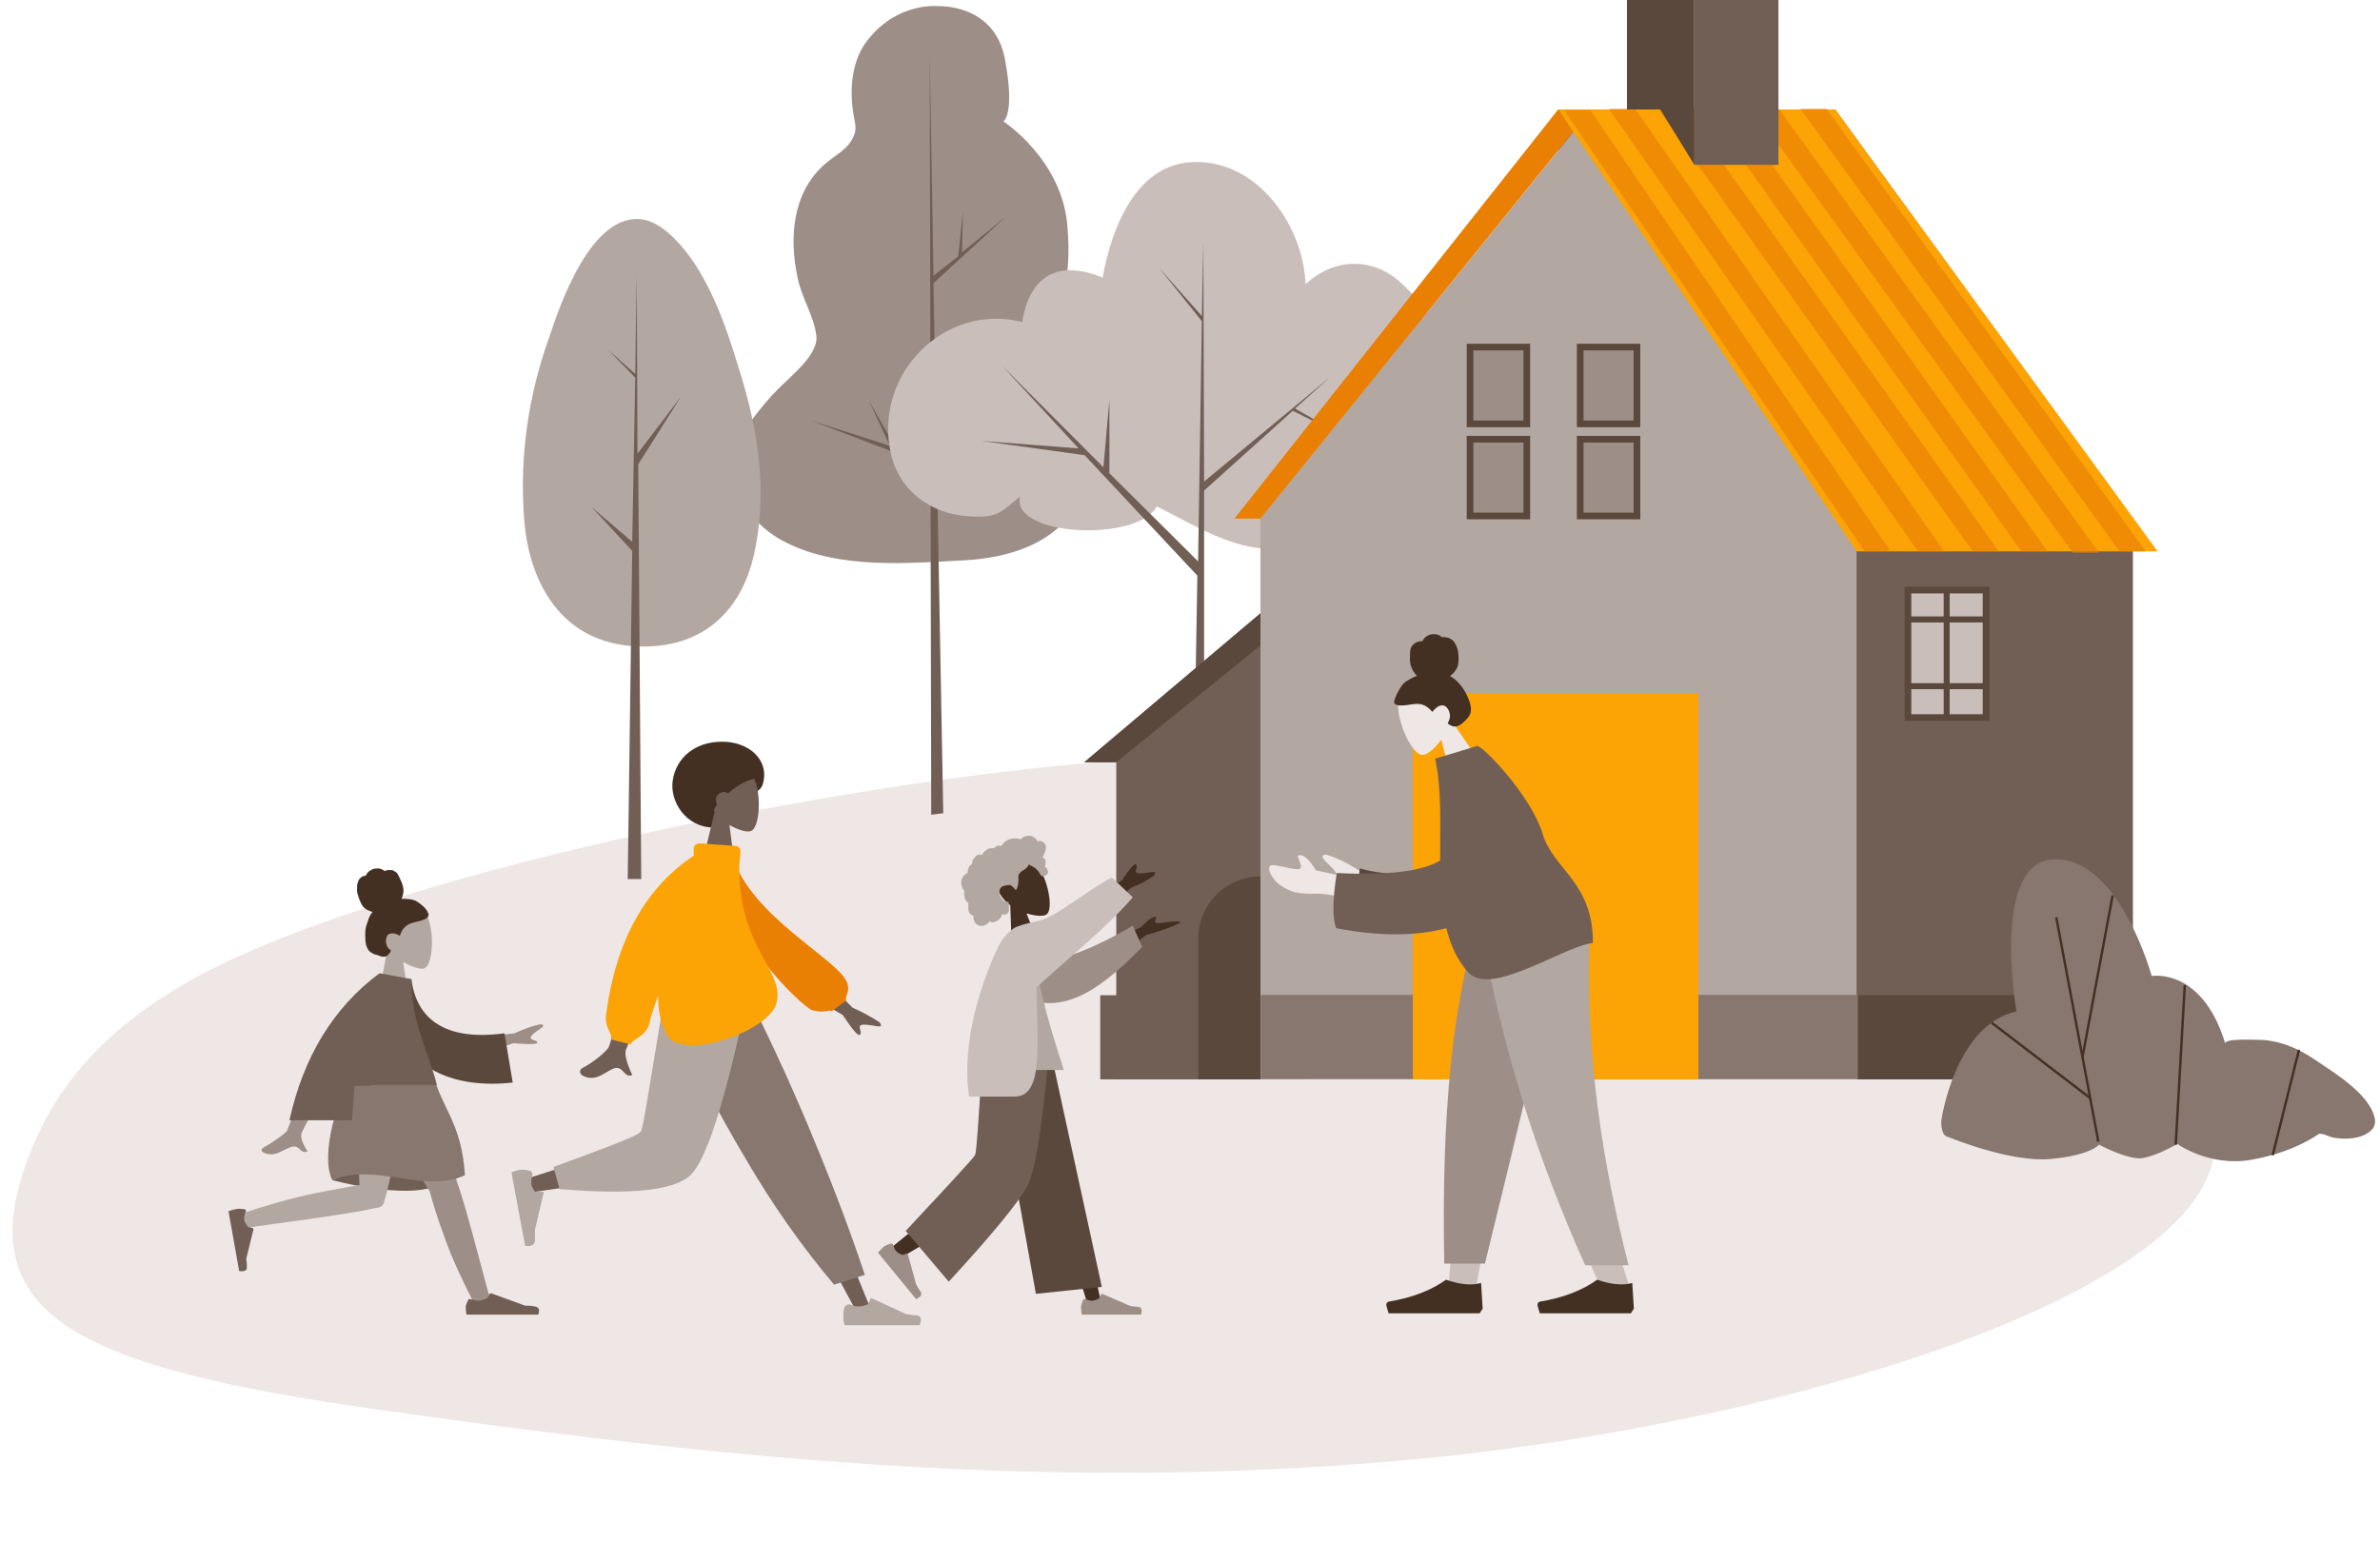 <svg width="396" height="260" viewBox="0 0 396 260" fill="none" xmlns="http://www.w3.org/2000/svg">
<path d="M33.195 162.32C15.256 172.036 8.297 182.968 4.474 193.262C0.936 203.144 -0.055 213.424 11.506 220.935C23.805 228.929 47.995 232.598 71.704 235.801C120.644 242.531 174.285 248.303 233.348 243.033C292.666 237.782 357.652 218.056 367.2 196.096C375.176 178.12 345.468 165.216 323.759 152.021C292.19 132.731 261.622 121.059 185.294 126.605C137.411 130.301 64.235 145.776 33.195 162.32Z" fill="#EEE7E5"/>
<path d="M128.438 65.798C128.563 65.673 128.813 65.423 128.938 65.297C131.189 62.792 136.315 59.159 135.815 55.776C135.44 52.644 133.314 49.387 132.689 46.13C131.314 39.615 131.814 32.224 137.066 27.463C138.566 26.085 140.692 25.083 141.692 23.329C142.817 21.45 142.192 20.573 141.942 18.568C141.317 14.434 141.817 9.673 144.568 6.416C149.569 0.277 156.071 1.029 156.071 1.029C156.071 1.029 165.449 0.528 167.199 9.799C168.95 19.069 166.949 20.197 166.949 20.197C166.949 20.197 176.577 26.461 177.577 37.36C178.578 48.259 175.702 51.892 173.701 55.275C173.701 55.275 178.078 62.291 179.703 67.177C181.454 72.062 181.829 80.08 178.453 85.091C174.577 90.854 167.199 92.859 160.572 93.235C151.07 93.736 139.691 94.738 130.939 90.353C125.687 87.847 121.436 82.46 122.061 76.572C122.686 72.564 125.562 69.056 128.438 65.798Z" fill="#9D8F88"/>
<path d="M134.815 69.933L148.069 74.192L144.568 66.675L149.069 74.568L154.821 76.447V73.064L154.696 9.172L155.321 45.879L159.447 42.622L160.197 35.355L160.072 41.995L167.575 35.857L155.321 47.132L156.946 135.328L154.946 135.579L154.821 77.575L134.815 69.933Z" fill="#715F56"/>
<path d="M107.07 36.54C108.32 36.79 109.57 37.417 110.946 38.544C118.073 44.558 121.324 55.958 123.699 63.851C126.45 73.247 127.576 82.893 125.45 92.289C123.699 100.182 118.448 107.197 107.945 107.573C93.065 108.074 87.814 96.173 87.189 86.025C86.439 75.877 87.939 65.605 91.44 55.958C92.94 51.448 98.317 35.036 107.07 36.54Z" fill="#B3A7A1"/>
<path d="M98.442 84.397L105.194 90.159L105.694 62.849L101.193 58.213L105.694 62.222L105.944 45.81L106.069 75.502L113.321 65.981L106.194 77.256L106.694 146.284H104.444L105.194 91.663L98.442 84.397Z" fill="#715F56"/>
<path d="M239.733 70.365C241.484 60.594 240.859 54.204 233.106 47.063C228.355 42.679 221.853 42.929 217.227 47.314C216.852 37.166 208.724 26.017 197.721 27.019C188.718 27.896 184.842 38.419 183.467 46.187C176.09 43.18 171.338 45.811 170.088 53.578C157.084 50.321 145.331 62.347 148.207 75.376C149.582 81.641 154.834 85.524 161.085 85.9C165.962 86.276 166.462 85.274 169.713 82.643C168.212 89.282 189.219 90.285 192.47 84.271C199.847 87.904 207.224 93.041 215.976 90.786C218.977 90.034 221.478 88.28 223.729 86.276C224.354 85.775 229.856 80.137 229.981 80.262C233.482 81.891 236.858 82.016 239.858 79.135C242.609 76.629 242.859 72.746 239.733 70.365Z" fill="#CABEBB"/>
<path d="M180.466 75.752L163.336 73.372L179.466 74.625L166.712 60.844L183.592 77.757L184.592 66.482V78.759L199.347 93.417L199.972 53.453L192.845 44.558L199.972 52.576L200.222 40.173L200.347 80.137L221.353 62.723L215.476 67.985L223.854 72.746L215.101 68.361L200.347 81.641V162.07L198.096 162.32L199.222 95.797L180.466 75.752Z" fill="#715F56"/>
<path d="M180.398 126.852H185.73V179.615H217.163V95.75L180.398 126.852Z" fill="#715F56"/>
<path d="M354.89 179.615H259.258V18.217H305.353L354.89 86.308V179.615Z" fill="#715F56"/>
<path d="M308.907 179.615H209.721V86.308L261.924 21.771L308.907 86.308V179.615Z" fill="#B3A7A1"/>
<path d="M259.258 18.217L261.813 21.883L209.721 86.308H205.389L259.258 18.217Z" fill="#EA8003"/>
<path d="M259.258 18.217H305.353L359 91.751H308.907L259.258 18.217Z" fill="#FCA306"/>
<path d="M209.721 165.619H183.064V179.615H209.721V165.619Z" fill="#715F56"/>
<path d="M209.76 179.551H309.169V165.555H209.76V179.551Z" fill="#87776F"/>
<path d="M356.779 165.619H309.129V179.615H356.779V165.619Z" fill="#5A483C"/>
<path d="M330.344 98.194H317.46V119.41H330.344V98.194Z" fill="#CABEBB"/>
<path d="M329.9 98.749V118.854H318.015V98.749H329.9ZM331.01 97.638H316.904V119.965H331.01V97.638Z" fill="#5A483C"/>
<path d="M209.721 179.615H199.391V156.177C199.391 150.401 204.056 145.847 209.721 145.847V179.615Z" fill="#5A483C"/>
<path d="M395.151 186.224C394.401 182.089 388.274 178.456 385.148 176.327C382.522 174.573 379.772 173.32 376.646 173.069C376.021 173.069 369.894 172.694 370.269 173.696C366.393 160.917 358.015 162.421 358.015 162.421C358.015 162.421 352.639 142.752 341.886 143.002C331.132 143.128 335.509 168.309 335.509 168.309C325.256 170.564 323.005 186.474 323.005 186.474C323.005 186.474 322.88 188.729 323.88 189.105C324.881 189.481 334.633 193.49 341.26 192.863C347.887 192.237 349.263 190.483 349.263 190.483C349.263 190.483 353.889 192.989 356.39 192.738C358.891 192.362 362.267 190.358 362.267 190.358C362.267 190.358 367.643 194.242 374.645 192.989C381.772 191.736 385.773 188.729 385.773 188.729C386.149 188.479 387.524 189.105 387.899 189.23C389.9 189.731 393.151 189.606 394.651 187.978C395.026 187.602 395.276 186.975 395.151 186.224Z" fill="#87776F"/>
<path d="M342.136 152.649L349.138 189.982" stroke="#443023" stroke-width="0.402" stroke-miterlimit="10"/>
<path d="M351.513 149.016L346.512 175.826" stroke="#443023" stroke-width="0.402" stroke-miterlimit="10"/>
<path d="M331.382 170.188L347.762 182.716" stroke="#443023" stroke-width="0.402" stroke-miterlimit="10"/>
<path d="M363.517 163.924L362.016 190.483" stroke="#443023" stroke-width="0.402" stroke-miterlimit="10"/>
<path d="M382.522 174.698L378.146 192.237" stroke="#443023" stroke-width="0.402" stroke-miterlimit="10"/>
<path d="M254.149 57.761H244.708V70.535H254.149V57.761Z" fill="#9D8F88"/>
<path d="M253.483 58.316V69.98H245.152V58.316H253.483ZM254.593 57.206H244.042V71.09H254.593V57.206Z" fill="#5A483C"/>
<path d="M272.476 57.761H263.035V70.535H272.476V57.761Z" fill="#9D8F88"/>
<path d="M271.809 58.316V69.98H263.479V58.316H271.809ZM272.92 57.206H262.368V71.09H272.92V57.206Z" fill="#5A483C"/>
<path d="M254.149 73.09H244.708V85.864H254.149V73.09Z" fill="#9D8F88"/>
<path d="M253.483 73.645V85.308H245.152V73.645H253.483ZM254.593 72.534H244.042V86.419H254.593V72.534Z" fill="#5A483C"/>
<path d="M282.594 115.336H235.076V179.631H282.594V115.336Z" fill="#FCA306"/>
<path d="M272.476 73.09H263.035V85.864H272.476V73.09Z" fill="#9D8F88"/>
<path d="M271.809 73.645V85.308H263.479V73.645H271.809ZM272.92 72.534H262.368V86.419H272.92V72.534Z" fill="#5A483C"/>
<path d="M180.398 126.852L209.721 102.082V107.413L185.73 126.852H180.398Z" fill="#5A483C"/>
<path d="M323.902 98.416V119.299" stroke="#5A483C" stroke-miterlimit="10"/>
<path d="M317.682 103.081H330.566" stroke="#5A483C" stroke-miterlimit="10"/>
<path d="M317.682 114.189H330.344" stroke="#5A483C" stroke-miterlimit="10"/>
<g opacity="0.82">
<path opacity="0.82" d="M260.258 18.328L310.24 91.751H314.572L264.59 18.328H260.258Z" fill="#EA8003"/>
<path opacity="0.82" d="M276.03 18.328L328.233 91.751H332.565L280.362 18.328H276.03Z" fill="#EA8003"/>
<path opacity="0.82" d="M291.802 18.328L344.894 91.973H349.226L296.134 18.328H291.802Z" fill="#EA8003"/>
<path opacity="0.82" d="M284.027 18.328L336.342 91.751H340.673L288.359 18.328H284.027Z" fill="#EA8003"/>
<path opacity="0.82" d="M267.7 18.106L319.126 91.751H323.457L272.031 18.106H267.7Z" fill="#EA8003"/>
<path opacity="0.82" d="M299.577 18.106L352.669 91.751H357.001L303.909 18.106H299.577Z" fill="#EA8003"/>
</g>
<path d="M295.912 0H281.917V27.436H295.912V0Z" fill="#715F56"/>
<path d="M281.917 27.436V0H270.699V18.217H276.252L281.917 27.436Z" fill="#5A483C"/>
<path d="M241.503 119.92C242.022 118.322 242.104 116.596 241.316 114.999C239.053 110.448 232.952 114.172 232.658 117.062C232.365 119.951 234.996 125.888 236.81 125.626C237.539 125.53 238.747 124.544 239.818 123.102L241.524 129.78L246.78 127.61L241.503 119.92Z" fill="#EEE7E5"/>
<path d="M233.672 113.619C234.304 113.101 235.306 112.611 235.762 112.474C235.277 111.982 234.887 111.348 234.713 110.677C234.538 110.006 234.584 109.372 234.611 108.694C234.612 108.386 234.657 108.06 234.773 107.781C234.889 107.503 235.097 107.263 235.355 107.08C235.612 106.896 235.897 106.779 236.209 106.727C236.349 106.695 236.486 106.715 236.604 106.692C236.745 106.659 236.761 106.576 236.835 106.443C236.972 106.155 237.264 105.932 237.518 105.802C237.807 105.631 238.153 105.539 238.483 105.531C238.813 105.523 239.161 105.559 239.458 105.719C239.59 105.792 239.723 105.865 239.843 105.969C239.883 106.004 239.901 106.048 239.976 106.043C240.029 106.047 240.095 106.019 240.147 106.023C240.723 105.991 241.293 106.191 241.742 106.595C241.991 106.826 242.265 107.302 242.478 107.881C242.691 108.459 242.793 110.134 242.537 110.88C242.298 111.543 241.812 112.103 241.262 112.509C241.846 112.806 242.366 113.258 242.807 113.768C243.288 114.313 243.691 114.915 244.015 115.576C244.321 116.193 244.601 116.872 244.71 117.57C244.823 118.216 244.715 118.824 244.329 119.317C244.165 119.539 243.947 119.757 243.751 119.966C243.547 120.153 243.342 120.34 243.106 120.514C242.67 120.822 242.091 121.036 241.556 120.795C241.371 120.718 241.145 120.606 240.985 120.467C240.914 120.419 240.874 120.385 240.9 120.323C240.917 120.239 240.977 120.137 241.025 120.066C241.261 119.584 241.33 119.069 241.166 118.547C241.024 118.016 240.59 117.4 240.018 117.38C239.287 117.349 238.744 117.958 238.314 118.468C237.739 117.758 236.972 117.203 236.051 117.147C235.047 117.075 234.088 117.42 233.08 117.4C232.825 117.403 232.561 117.384 232.304 117.259C232.202 117.199 232.079 117.147 232.011 117.047C231.913 116.933 231.947 116.766 231.998 116.642C232.161 115.857 233.061 114.127 233.672 113.619Z" fill="#443023"/>
<path d="M260.079 154.623L250.284 188.395L245.682 213.764H241.052L245.682 154.623H260.079Z" fill="#CABEBB"/>
<path d="M264.494 154.623C263.799 172.178 264.093 181.731 264.227 183.337C264.387 184.943 265.244 195.62 271.158 214.299H266.341C258.5 196.369 255.77 185.692 254.861 183.337C253.951 180.982 251.301 171.402 247.421 154.623H264.494Z" fill="#CABEBB"/>
<path d="M260.293 154.623C257.751 166.237 253.335 184.809 247.073 210.285H240.303C239.794 184.14 241.935 166.906 245.601 154.623H260.293Z" fill="#9D8F88"/>
<path d="M264.521 154.623C263.852 172.178 265.591 189.465 270.97 210.552H263.745C255.877 192.89 250.258 175.683 246.404 154.623H264.521Z" fill="#B3A7A1"/>
<path d="M271.853 217.778L271.586 213.496C270.034 213.951 268.08 213.764 265.752 212.961C263.237 214.754 260.079 215.958 256.252 216.6C255.958 216.654 255.77 216.921 255.824 217.216C255.824 217.243 255.824 217.243 255.824 217.269L256.198 218.554H265.752H271.345L271.853 217.778Z" fill="#443023"/>
<path d="M246.698 217.778L246.431 213.496C244.879 213.951 242.925 213.764 240.597 212.961C238.082 214.754 234.924 215.958 231.097 216.6C230.803 216.654 230.615 216.921 230.669 217.216C230.669 217.243 230.669 217.243 230.669 217.269L231.044 218.554H240.597H246.19L246.698 217.778Z" fill="#443023"/>
<path d="M234.263 151.565L226.173 147.658C222.541 147.749 220.835 147.526 220.972 147.017C221.204 146.249 222.276 146.51 222.509 146.027C222.748 145.521 221.648 144.395 220.577 143.355C219.506 142.316 220.286 142.213 220.772 142.24C222.472 142.773 224.306 143.68 226.273 144.959L236.442 147.113L234.263 151.565Z" fill="#EEE7E5"/>
<path d="M224.35 149.714C222.331 149.017 220.548 148.695 219.009 148.724C216.058 148.79 214.779 148.525 212.94 147.253C211.96 146.55 210.79 144.912 211.29 144.112C211.615 143.576 214.886 144.738 216.055 144.636C217.225 144.534 215.427 142.235 216.1 142.337C216.858 142.125 217.805 142.95 218.959 144.843L223.425 145.806L224.35 149.714Z" fill="#EEE7E5"/>
<path d="M238.216 150.859C234.564 152.087 229.591 150.885 225.703 148.83L226.262 144.515C231.456 145.959 235.711 145.386 238.779 144.495C241.51 145.927 241.09 149.916 238.216 150.859Z" fill="#5A483C"/>
<path d="M238.788 126.248L245.763 124.146C246.527 123.909 254.736 132.313 256.682 138.804C258.474 144.71 265.098 146.822 265.037 156.93C260.212 157.402 248.068 166.011 244.289 161.806C242.451 159.755 241.331 157.249 240.655 154.446C235.999 155.742 229.908 155.901 222.324 154.466C221.67 152.837 221.71 149.785 222.424 145.278C230.877 145.7 236.617 145.006 239.615 143.213C239.605 137.344 239.901 131.297 238.788 126.248Z" fill="#715F56"/>
<path d="M113.589 167.278L129.769 194.609L142.057 217.452H144.72L124.239 167.278H113.589Z" fill="#715F56"/>
<path d="M140.526 217.461C140.321 218.073 140.321 218.685 140.321 218.889C140.321 219.296 140.321 219.908 140.526 220.52C140.936 220.52 145.032 220.52 153.019 220.52C153.429 219.5 153.224 218.889 152.405 218.889C151.791 218.889 151.176 218.685 150.767 218.685L145.032 216.033C144.827 216.033 144.827 216.033 144.827 216.237L144.418 217.053C143.803 217.257 143.189 217.461 142.779 217.461C142.369 217.461 141.96 217.257 141.345 217.053C140.936 217.053 140.731 217.257 140.526 217.461Z" fill="#B3A7A1"/>
<path d="M138.78 213.781L143.9 212.149C141.647 205.419 138.985 198.28 135.708 190.326C132.431 182.371 128.949 174.621 125.263 167.278H110.926C115.022 176.66 119.528 185.227 124.034 192.773C128.54 200.524 133.455 207.458 138.78 213.781Z" fill="#87776F"/>
<path d="M112.36 167.278C110.721 176.864 107.854 189.102 107.649 189.51C107.444 189.714 100.686 191.957 87.373 196.24L87.988 198.484C103.758 196.24 112.155 194.405 112.974 193.181C114.203 191.345 120.552 176.456 123.01 167.278H112.36Z" fill="#715F56"/>
<path d="M92.084 194.201L93.108 197.872C104.987 198.892 112.155 198.076 114.818 195.629C117.48 193.181 120.552 183.595 124.034 167.278H110.312C108.059 180.739 107.035 187.674 106.625 188.286C106.42 188.898 101.505 190.734 92.084 194.201Z" fill="#B3A7A1"/>
<path d="M88.193 194.857C87.578 194.653 86.964 194.653 86.759 194.653C86.349 194.653 85.735 194.857 85.121 195.061C85.121 195.469 85.94 199.548 87.374 207.299C88.397 207.503 89.012 207.095 89.012 206.483C89.012 205.871 89.012 205.259 89.012 204.647L90.446 198.528C90.446 198.324 90.446 198.324 90.241 198.324H89.012C88.602 197.712 88.397 197.305 88.397 196.897C88.397 196.489 88.397 196.081 88.602 195.469C88.602 195.265 88.397 194.857 88.193 194.857Z" fill="#B3A7A1"/>
<path d="M118.709 137.704C121.167 137.704 122.191 134.644 123.624 133.013C124.648 131.789 126.287 132.197 126.901 130.565C128.13 126.486 124.648 123.427 120.143 123.427C115.637 123.427 112.565 126.078 111.95 129.749C111.336 133.421 114.203 137.704 118.709 137.704Z" fill="#443023"/>
<path d="M118.914 135.052C117.89 133.829 117.275 132.401 117.275 130.769C117.685 126.078 124.239 127.098 125.467 129.546C126.696 131.993 126.492 137.908 124.853 138.316C124.239 138.52 122.805 138.112 121.371 137.296L122.191 143.619H116.866L118.914 135.052Z" fill="#715F56"/>
<path d="M121.167 131.993C120.962 131.993 120.757 131.789 120.552 131.789C119.733 131.789 119.119 132.401 119.119 133.013C119.119 133.217 119.119 133.625 119.323 133.829C118.914 134.441 118.709 134.849 118.709 135.46C117.685 135.46 113.794 131.381 117.685 127.506C121.576 123.631 127.516 129.138 125.877 129.546C124.853 129.546 122.805 130.565 121.167 131.993Z" fill="#443023"/>
<path d="M135.708 161.567L141.852 167.686C143.695 168.502 145.129 169.318 146.358 170.134C146.563 170.542 146.972 170.949 145.743 170.745C144.515 170.542 143.286 170.338 143.081 170.745C142.876 171.153 143.49 171.765 143.081 172.173C142.876 172.581 141.852 171.357 140.214 168.91L133.66 165.035L135.708 161.567ZM105.192 156.06H110.107C106.42 167.89 104.577 174.009 104.167 174.621C103.758 175.844 104.782 177.884 105.192 178.904C103.758 179.516 103.758 177.068 101.915 177.884C100.276 178.7 98.843 180.128 96.794 178.904C96.59 178.7 96.18 178.088 96.999 177.68C98.638 176.864 101.095 174.825 101.3 174.213C101.71 173.397 103.143 167.278 105.192 156.06Z" fill="#715F56"/>
<path d="M119.938 142.599L121.781 142.191C124.853 152.797 140.214 159.936 141.033 163.811C141.442 165.239 140.418 166.055 140.828 166.462L138.37 168.298C137.961 167.89 137.142 168.706 135.093 168.094C133.455 167.482 119.938 155.041 119.938 142.599Z" fill="#EA8003"/>
<path d="M123.01 144.026C122.805 157.896 130.792 161.567 129.154 167.074C127.72 171.765 113.384 176.66 110.926 172.173C109.902 170.337 109.492 168.094 109.492 165.646C108.878 167.482 108.264 169.113 108.059 170.337C107.444 172.581 104.987 172.989 104.987 173.805L101.71 172.989C101.915 171.765 100.481 171.153 100.891 168.502C102.529 156.468 107.444 147.698 115.432 142.395V141.171C115.432 140.763 115.841 140.355 116.456 140.355L122.395 140.763C122.805 140.763 123.215 141.171 123.215 141.783L123.01 144.026Z" fill="#FCA306"/>
<path d="M55.286 196.387C60.084 197.616 64.197 198.162 67.624 198.162C71.052 198.162 74.342 197.206 77.221 195.295C72.56 194.067 68.721 193.384 65.705 193.384C62.689 193.384 59.262 194.476 55.286 196.387Z" fill="#715F56"/>
<path d="M71.463 198.162L71.326 198.025C70.64 196.524 59.673 180.826 58.576 177.96H70.915C71.737 180.144 75.439 193.794 75.987 196.524C77.632 200.892 81.059 214.815 81.471 215.77C81.882 216.726 79.414 217.818 78.729 216.589C77.632 214.542 75.027 209.082 73.931 205.806C72.697 202.53 71.874 199.663 71.463 198.162Z" fill="#9D8F88"/>
<path d="M62.415 201.028C58.165 202.12 42.4 204.031 41.303 204.304C40.206 204.577 39.246 202.393 40.617 201.847C42.811 201.028 48.843 199.254 52.407 198.571C55.286 198.025 58.028 197.479 59.81 197.206C59.673 192.292 58.988 180.417 59.399 177.823H68.721C68.31 180.28 64.608 198.162 63.923 199.936C63.786 200.755 63.1 201.028 62.415 201.028Z" fill="#B3A7A1"/>
<path d="M40.744 201.23C40.181 201.19 39.753 201.126 39.483 201.173C39.213 201.221 38.674 201.315 38.024 201.567C38.096 201.971 38.668 205.198 39.79 211.517C40.647 211.645 41.162 211.416 41.067 210.878C41.106 210.316 41.011 209.779 40.963 209.51L42.174 204.584C42.15 204.449 42.15 204.449 41.991 204.339L41.269 204.188C40.904 203.697 40.698 203.317 40.65 203.048C40.602 202.78 40.666 202.353 40.729 201.926C41.085 201.586 40.903 201.341 40.744 201.23Z" fill="#715F56"/>
<path d="M77.906 216.316C77.632 216.862 77.495 217.272 77.495 217.408C77.495 217.681 77.495 218.227 77.632 218.774C78.043 218.774 82.019 218.774 89.559 218.774C89.833 217.954 89.696 217.545 89.011 217.408C88.325 217.272 87.777 217.272 87.366 217.272L81.745 215.224C81.608 215.224 81.471 215.224 81.471 215.361L81.059 216.043C80.374 216.316 79.963 216.453 79.552 216.453C79.277 216.453 78.866 216.316 78.181 216.18C78.181 216.043 78.043 216.18 77.906 216.316Z" fill="#715F56"/>
<path d="M59.262 178.506C63.786 177.277 68.036 177.277 72.011 178.506C73.382 184.375 76.809 186.696 77.358 195.568C70.64 198.708 62.278 193.384 55.286 196.387C53.23 192.292 56.109 182.055 59.262 178.506Z" fill="#87776F"/>
<path d="M64.471 158.031C63.512 156.802 62.826 155.301 62.963 153.663C63.238 149.022 69.818 149.977 71.052 152.434C72.286 154.755 72.148 160.761 70.503 161.17C69.818 161.307 68.447 160.897 67.076 160.078L68.036 166.357H62.826L64.471 158.031Z" fill="#B3A7A1"/>
<path d="M68.996 149.841C68.31 149.568 67.213 149.568 66.802 149.568C67.076 149.022 67.213 148.339 67.076 147.657C66.939 146.974 66.665 146.428 66.391 145.882C66.254 145.609 66.117 145.336 65.979 145.2C65.705 145.063 65.568 144.927 65.294 144.79C65.02 144.79 64.746 144.79 64.471 144.79C64.334 144.79 64.197 144.927 64.06 144.927C63.923 144.927 63.923 144.927 63.786 144.79C63.512 144.654 63.238 144.517 62.963 144.517C62.689 144.517 62.278 144.517 62.004 144.654C61.73 144.79 61.455 144.927 61.181 145.2C61.044 145.336 61.044 145.473 60.907 145.609C60.907 145.609 60.907 145.746 60.77 145.746H60.633C60.084 145.882 59.673 146.292 59.536 146.838C59.399 147.111 59.399 147.657 59.399 148.203C59.399 148.749 59.947 150.25 60.359 150.796C60.77 151.342 61.455 151.615 62.004 151.752C61.593 152.161 61.318 152.844 61.181 153.39C60.907 154.072 60.77 154.618 60.77 155.301C60.77 155.983 60.77 156.666 60.907 157.212C61.044 157.758 61.318 158.304 61.867 158.577C62.141 158.713 62.278 158.85 62.552 158.85C62.826 158.986 63.1 158.986 63.238 159.123C63.786 159.259 64.334 159.259 64.609 158.85C64.746 158.713 64.883 158.577 65.02 158.304V158.167C65.02 158.031 64.883 158.031 64.883 158.031C64.471 157.758 64.334 157.348 64.197 156.802C64.197 156.256 64.334 155.574 64.746 155.437C65.431 155.164 65.979 155.437 66.528 155.71C66.802 154.891 67.213 154.209 68.036 153.799C68.858 153.39 69.818 153.39 70.641 152.98C70.915 152.844 71.052 152.844 71.189 152.571C71.189 152.434 71.326 152.434 71.326 152.298C71.326 152.161 71.326 152.025 71.189 151.888C71.052 151.206 69.681 150.114 68.996 149.841Z" fill="#443023"/>
<path d="M77.769 172.909L85.583 171.954C87.091 171.271 88.599 170.725 89.833 170.452C90.245 170.452 90.793 170.589 89.97 171.135C89.148 171.681 88.188 172.363 88.325 172.773C88.462 173.182 89.285 173.046 89.422 173.455C89.559 173.728 88.188 173.865 85.446 173.592L79.14 175.776L77.769 172.909ZM53.23 174.411H57.617C52.819 183.42 50.351 188.061 50.214 188.47C49.803 189.426 50.762 190.927 51.173 191.61C49.803 192.156 49.94 190.245 48.294 190.927C46.786 191.473 45.553 192.702 43.77 191.746C43.496 191.61 43.359 191.2 43.907 190.927C45.416 190.108 47.472 188.607 47.746 188.197C48.02 187.515 49.803 182.874 53.23 174.411Z" fill="#9D8F88"/>
<path d="M65.02 162.808L68.447 162.945C69.269 169.36 73.793 173.319 83.938 171.954L85.309 180.144C75.85 181.236 67.487 177.96 65.705 169.36C65.294 167.176 65.02 164.856 65.02 162.808Z" fill="#5A483C"/>
<path d="M63.374 161.989L68.447 162.945C68.447 170.316 71.326 175.093 72.697 180.553H58.988C58.85 182.464 58.713 184.375 58.576 186.423H48.157C50.488 175.912 55.423 167.722 63.1 161.989H63.374Z" fill="#715F56"/>
<path d="M61.044 170.042C60.633 174.683 60.907 178.233 61.729 180.69H58.85C59.262 176.868 59.947 173.318 61.044 170.042Z" fill="#715F56"/>
<path d="M181.947 157.677C182.957 156.917 184.471 156.512 185.608 156.031C186.819 155.474 188.132 155.019 189.344 154.538C190.228 154.208 190.783 153.12 191.642 152.765C191.97 152.639 192.525 152.284 192.323 152.841C192.197 153.449 191.995 153.449 192.525 153.601C193.081 153.727 195.58 153.12 196.338 153.398C196.817 153.525 193.762 154.816 190.708 155.576L186.769 158.715C185.279 158.361 183.462 158.234 181.947 157.677Z" fill="#443023"/>
<path d="M168.515 160.943C175.231 160.538 181.366 158.209 188.486 154.057L190.051 157.601C184.421 163.247 179.321 167.475 173.413 166.867C171.923 166.741 169.601 163.804 167.303 163.12L168.515 160.943Z" fill="#9D8F88"/>
<path d="M166.58 176.614L175.257 198.641L181.05 217.33H183.329L174.458 176.638H166.58V176.614Z" fill="#443023"/>
<path d="M164.878 176.614C164.805 184.322 163.447 194.801 163.253 195.239C163.132 195.555 158.161 199.616 148.388 207.542L149.964 209.244C161.507 202.509 167.521 198.716 168.03 197.792C168.806 196.43 171.425 184.054 173.511 176.663H164.902V176.614H164.878Z" fill="#443023"/>
<path d="M148.134 206.955C147.608 207.151 147.226 207.298 147.034 207.47C146.795 207.69 146.484 208.034 146.078 208.45C146.317 208.745 148.445 211.319 152.414 216.175C153.227 215.831 153.49 215.439 153.155 214.924C152.821 214.434 152.582 214.041 152.438 213.747L151.075 208.794C151.075 208.696 150.956 208.647 150.86 208.622L150.119 208.843C149.593 208.598 149.234 208.401 149.043 208.132C148.875 207.935 148.732 207.543 148.588 207.053C148.517 207.028 148.302 206.881 148.134 206.955Z" fill="#9D8F88"/>
<path d="M180.175 216.391C179.983 216.895 179.864 217.261 179.864 217.49C179.864 217.788 179.935 218.224 179.983 218.774C180.366 218.774 183.645 218.774 189.843 218.774C190.107 217.972 189.963 217.536 189.389 217.49C188.814 217.422 188.36 217.376 188.024 217.307L183.453 215.337C183.382 215.268 183.262 215.337 183.19 215.406L182.879 216.093C182.352 216.345 181.97 216.459 181.658 216.459C181.395 216.459 181.012 216.345 180.558 216.162C180.438 216.139 180.246 216.207 180.175 216.391Z" fill="#9D8F88"/>
<path d="M172.363 215.308L183.329 214.15L175.226 176.903H165.425L172.363 215.308Z" fill="#5A483C"/>
<path d="M150.698 204.831L157.857 213.287C165.404 205.097 169.757 199.709 170.991 197.245C172.224 194.781 173.337 187.944 174.377 176.903H163.372C162.84 186.639 162.453 191.712 162.259 192.171C162.09 192.606 158.172 196.834 150.698 204.831Z" fill="#715F56"/>
<path d="M162.809 178.058H176.998C173.817 168.26 172.176 161.5 172.1 157.829C172.1 157.626 171.772 157.272 171.62 157.348C170.535 157.677 169.323 157.55 168.01 157.019C164.627 162.386 163.491 169.07 162.809 178.058Z" fill="#B3A7A1"/>
<path d="M168.096 150.645C166.936 149.801 166.073 148.593 165.776 147.16C165.048 142.86 170.928 142.241 172.6 144.124C174.273 146.007 175.433 151.46 174.057 152.218C173.544 152.528 172.25 152.443 170.793 151.994L172.978 157.502L168.392 158.71L168.096 150.645Z" fill="#443023"/>
<path d="M173.898 140.482C173.673 140.167 173.364 139.938 172.998 139.938C172.913 139.938 172.857 139.938 172.688 140.023H172.604V139.938C172.604 139.852 172.519 139.852 172.519 139.794C172.379 139.651 172.21 139.479 172.069 139.336C171.703 139.107 171.309 139.021 170.859 139.107C170.634 139.107 170.408 139.25 170.24 139.336C170.155 139.422 170.014 139.479 169.93 139.565C169.93 139.565 169.846 139.708 169.789 139.708L169.649 139.622C169.283 139.479 168.804 139.479 168.354 139.537C167.904 139.68 167.453 139.766 167.059 140.224C166.975 140.31 166.919 140.367 166.834 140.453C166.834 140.539 166.75 140.539 166.75 140.596C166.75 140.596 166.75 140.682 166.665 140.682C166.665 140.768 166.665 140.768 166.581 140.768C166.356 140.682 166.13 140.682 165.905 140.768C165.765 140.854 165.68 140.911 165.539 140.997L165.399 141.14C165.314 141.14 165.258 141.14 165.174 141.14C164.864 141.14 164.639 141.14 164.414 141.283C164.188 141.369 163.963 141.598 163.738 141.742C163.654 141.828 163.597 141.971 163.513 142.057C163.513 142.143 163.429 142.143 163.429 142.2L163.344 142.286C163.344 142.286 163.035 142.2 162.978 142.2C162.838 142.2 162.669 142.286 162.528 142.343C162.303 142.486 162.078 142.801 161.909 143.03C161.824 143.174 161.768 143.345 161.768 143.489C161.768 143.574 161.768 143.632 161.684 143.718V143.804C161.684 143.889 161.684 143.889 161.599 143.889C161.374 144.033 161.233 144.205 161.149 144.434C161.064 144.663 161.008 144.892 161.008 145.207V145.293H160.924C160.839 145.293 160.783 145.379 160.783 145.379C160.699 145.465 160.558 145.522 160.473 145.608C160.164 145.923 159.939 146.295 159.939 146.753C159.939 147.211 160.023 147.67 160.304 148.071C160.389 148.156 160.389 148.214 160.445 148.214C160.445 148.214 160.53 148.214 160.445 148.3C160.445 148.386 160.445 148.386 160.445 148.443C160.445 148.586 160.361 148.758 160.445 148.901C160.445 149.13 160.53 149.445 160.586 149.674C160.67 149.76 160.727 149.903 160.811 149.989C160.896 150.075 160.896 150.075 160.952 150.132C160.952 150.132 161.036 150.132 161.036 150.218C161.036 150.218 161.036 150.218 161.121 150.218C161.121 150.218 161.121 150.218 161.121 150.304C161.121 150.39 161.121 150.447 161.121 150.533C161.121 150.619 161.121 150.677 161.121 150.762C161.121 150.906 161.121 151.078 161.121 151.221C161.121 151.536 161.205 151.851 161.43 152.08C161.515 152.166 161.655 152.223 161.74 152.309C161.824 152.309 161.881 152.395 161.881 152.395H161.965C161.965 152.395 161.965 152.481 161.965 152.538C161.965 152.853 162.049 153.168 162.19 153.454C162.331 153.684 162.556 153.913 162.866 153.999C163.4 154.228 163.991 153.999 164.385 153.626C164.47 153.54 164.611 153.397 164.695 153.311C165.061 153.626 165.596 153.454 165.905 153.225C166.356 152.996 166.665 152.538 166.75 152.08C167.116 152.395 167.735 152.08 167.875 151.622C167.875 151.536 167.875 151.393 167.875 151.307C167.875 151.221 167.875 151.163 167.875 151.163C167.875 151.078 167.875 151.02 167.875 150.934C167.875 150.791 167.875 150.619 167.875 150.476C167.875 150.39 167.791 150.333 167.791 150.247C167.791 150.161 167.791 150.104 167.791 150.018C167.65 150.104 167.481 150.104 167.425 150.104C167.284 150.104 167.2 150.018 167.059 149.961C166.834 149.817 166.693 149.588 166.524 149.331C166.215 148.787 166.159 148.099 166.609 147.641C166.834 147.412 167.594 147.269 167.96 147.269C168.326 147.269 168.86 147.899 168.86 147.956C168.86 148.042 168.86 148.042 168.945 148.042C169.029 148.128 169.17 147.956 169.17 147.899C169.255 147.756 169.311 147.67 169.311 147.526C169.395 147.211 169.452 146.896 169.452 146.61C169.452 146.381 169.452 146.152 169.452 145.837C169.452 145.608 169.536 145.379 169.761 145.207C169.902 144.978 170.211 144.892 170.38 144.749C170.605 144.605 170.831 144.434 170.999 144.204C170.999 144.119 171.084 144.119 171.084 144.061C171.084 143.975 171.084 143.918 171.168 143.918C171.253 143.832 171.309 143.918 171.394 144.004C171.703 144.09 172.013 144.319 172.238 144.462C172.463 144.691 172.688 144.835 172.857 145.15C172.998 145.293 173.082 145.608 173.307 145.78C173.392 145.865 173.927 145.78 174.067 145.636C174.208 145.55 174.377 145.321 174.377 145.178C174.377 145.035 174.377 144.949 174.292 144.806C174.292 144.72 174.208 144.663 174.208 144.577C174.208 144.491 174.124 144.491 174.124 144.434C174.039 144.348 173.898 144.29 173.814 144.29C173.898 144.147 173.955 143.975 173.955 143.832C173.955 143.689 174.039 143.46 173.955 143.288C173.955 143.145 173.87 142.973 173.814 142.916C173.73 142.83 173.589 142.773 173.448 142.687C173.589 142.544 173.673 142.314 173.758 142.057C174.067 141.427 174.124 140.968 173.898 140.482Z" fill="#B3A7A1"/>
<path d="M181.013 149.651L186.592 146.588C188.031 144.486 188.839 143.524 189.041 143.853C189.369 144.334 188.839 144.815 189.041 145.145C189.243 145.474 190.405 145.347 191.415 145.145C192.5 144.942 192.222 145.474 192.02 145.701C191.011 146.461 189.723 147.119 188.158 147.752L182.78 152.715L181.013 149.651Z" fill="#443023"/>
<path d="M169.601 154.082C170.611 153.677 171.696 153.525 172.731 153.272C174.372 152.867 175.912 151.854 177.276 150.968C178.033 150.487 184.749 145.853 185.027 146.056L188.486 149.322C183.663 154.841 178.084 159.12 172.454 164.31C172.58 173.982 173.665 182.489 168.793 182.489C166.495 182.489 163.97 182.489 161.244 182.489C160.158 175.146 162.127 167.019 164.905 160.234C165.182 159.475 165.511 158.74 165.864 158.057C166.419 156.766 167.227 155.525 168.389 154.715C168.717 154.411 169.121 154.208 169.601 154.082Z" fill="#CABEBB"/>
</svg>
